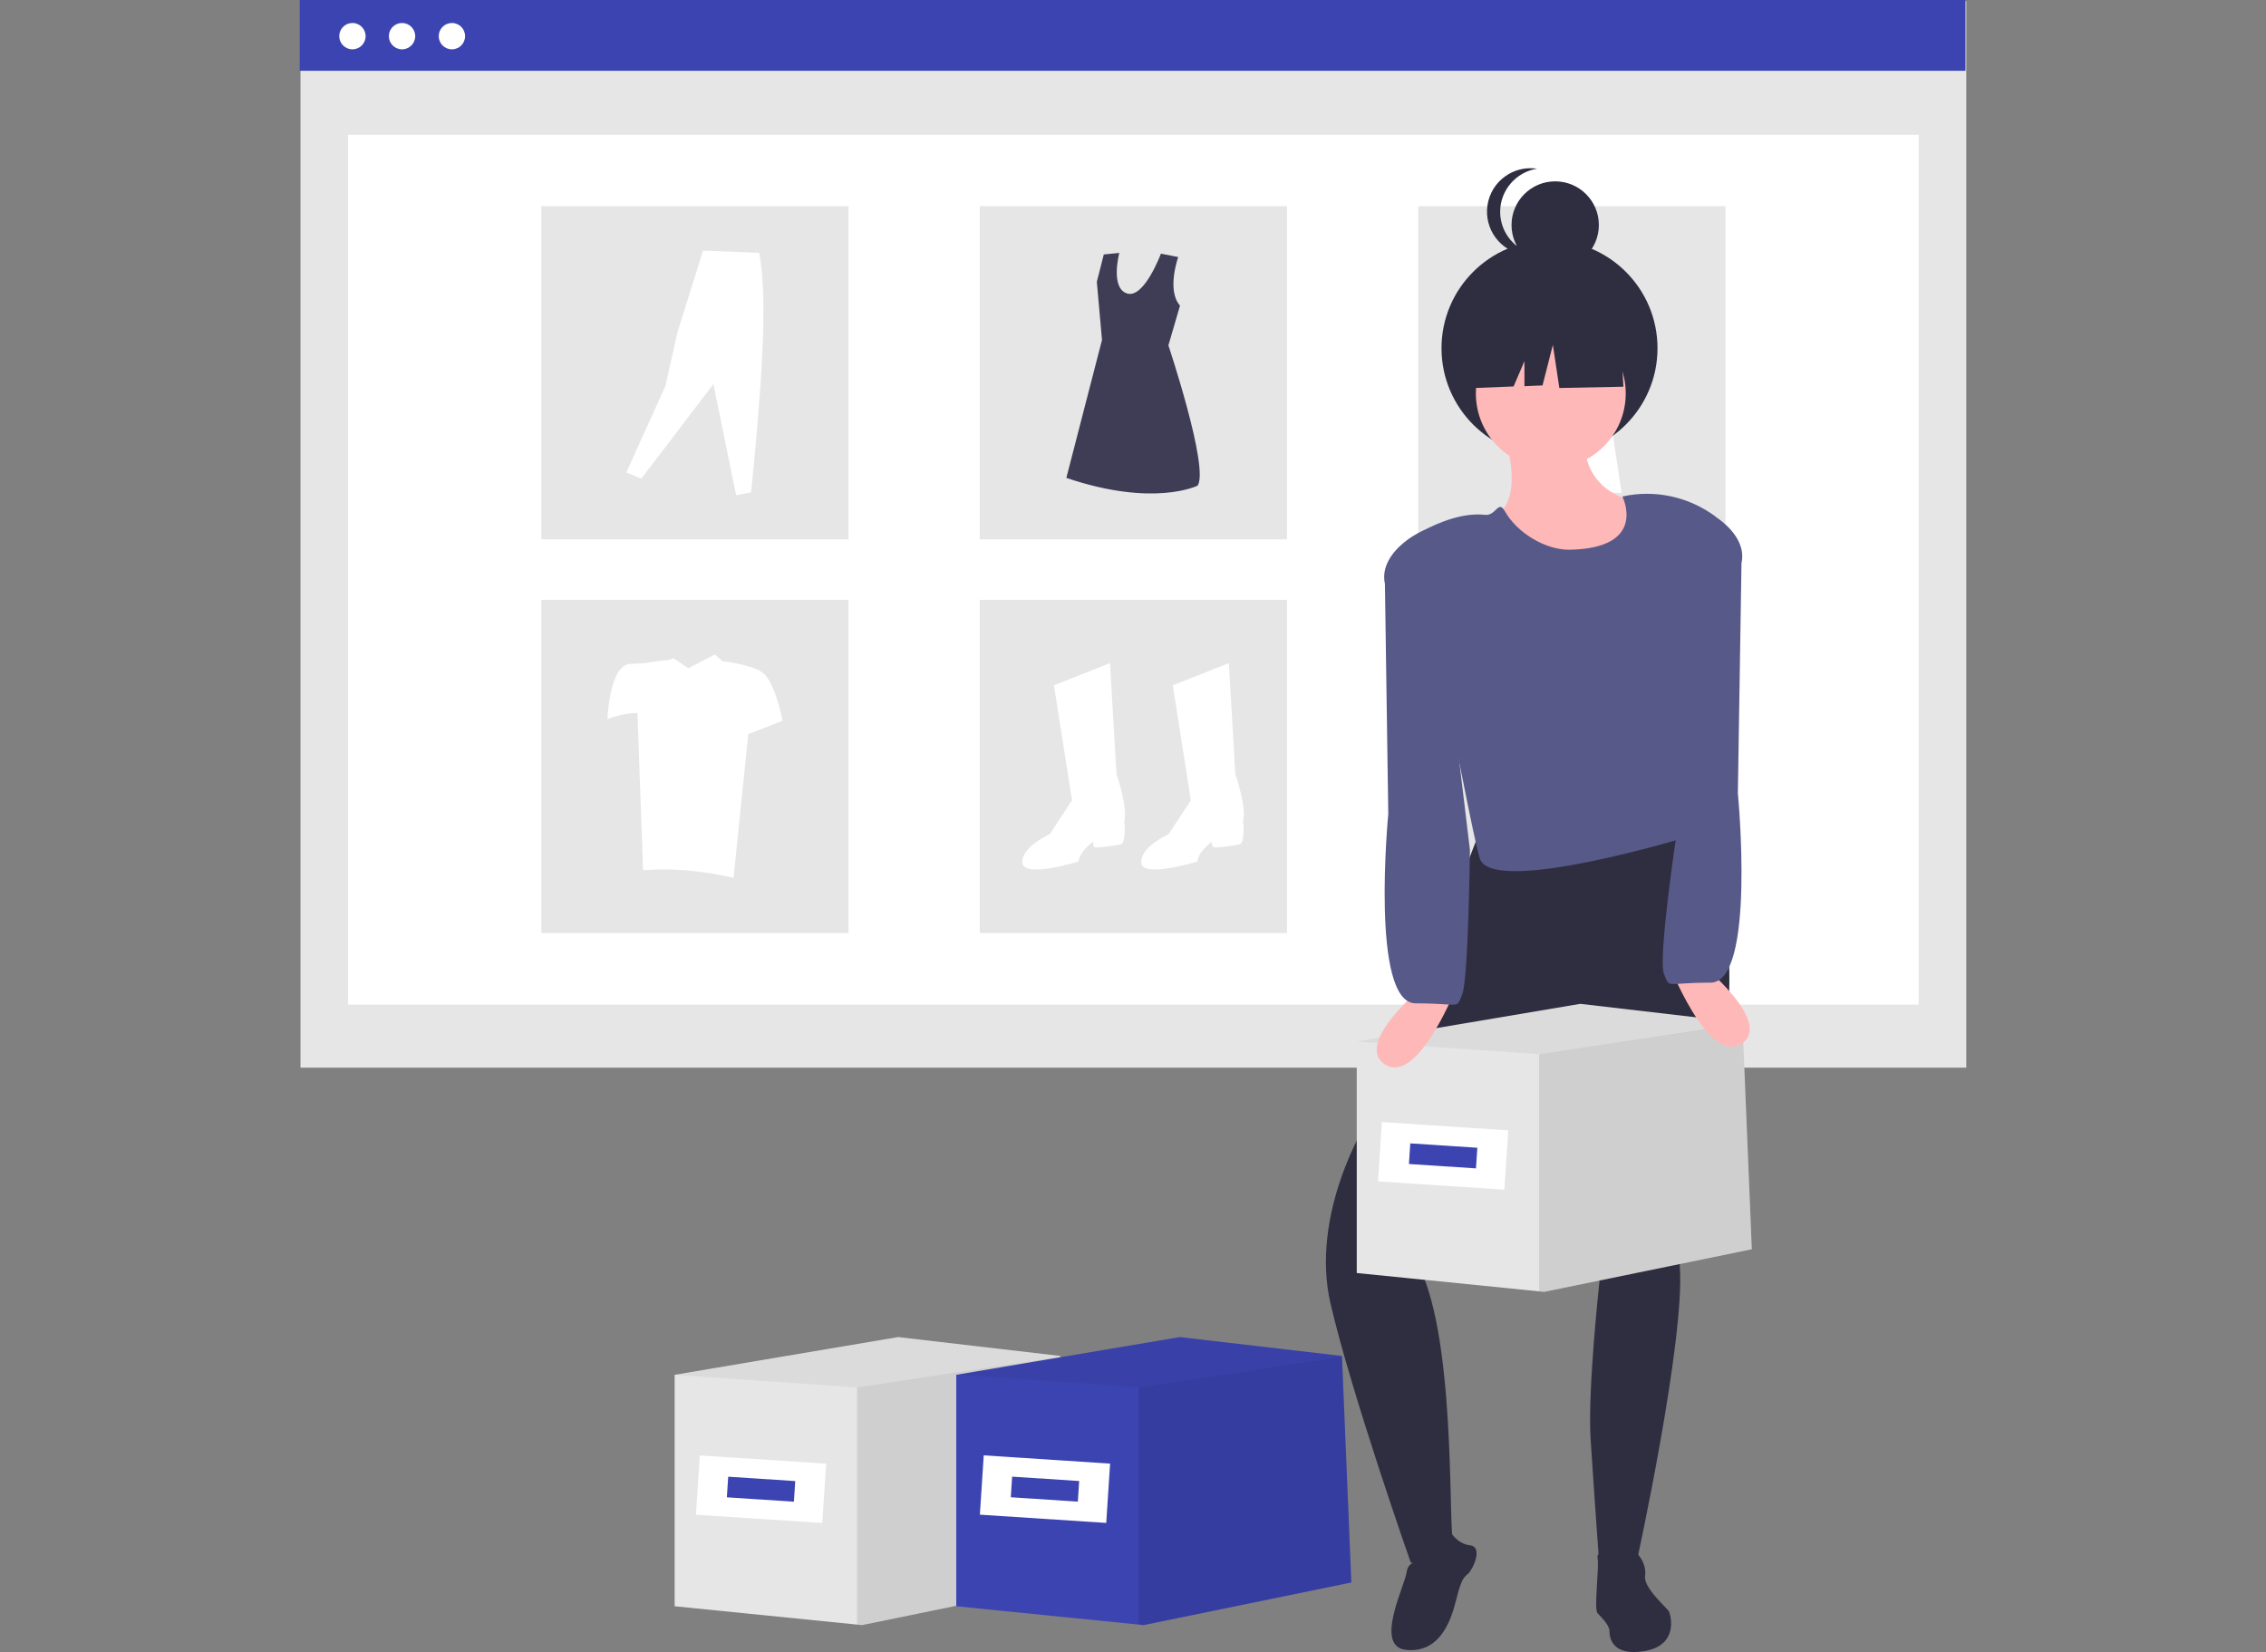 <?xml version="1.0" encoding="utf-8"?>
<!-- Generator: Adobe Illustrator 24.2.1, SVG Export Plug-In . SVG Version: 6.00 Build 0)  -->
<svg version="1.1" id="a80234ba-f3f6-42a2-9225-8d803f7486aa"
	 xmlns="http://www.w3.org/2000/svg" xmlns:xlink="http://www.w3.org/1999/xlink" x="0px" y="0px" viewBox="0 0 877 639.5"
	 style="enable-background:new 0 0 877 639.5;" xml:space="preserve">
<rect x="0" y="0" width="877" height="639.5" fill="#808080" stroke="none"/>
<style type="text/css">
	.st0{fill:#E6E6E6;}
	.st1{fill:#FFFFFF;}
	.st2{fill:#3C44B1;}
	.st3{fill:#3F3D56;}
	.st4{opacity:0.1;enable-background:new    ;}
	.st5{opacity:5.000000e-02;enable-background:new    ;}
	.st6{fill:#FFB8B8;}
	.st7{fill:#2F2E41;}
	.st8{fill:#575A89;}
</style>
<g>
	<rect x="116.3" y="0.4" class="st0" width="644.7" height="412.9"/>
	<rect x="134.7" y="52.2" class="st1" width="607.9" height="336.7"/>
	<rect x="116" class="st2" width="644.7" height="27.4"/>
	<circle class="st1" cx="136.4" cy="14" r="5.1"/>
	<circle class="st1" cx="155.6" cy="14" r="5.1"/>
	<circle class="st1" cx="174.9" cy="14" r="5.1"/>
	<rect x="209.5" y="79.8" class="st0" width="118.9" height="129"/>
	<rect x="379.2" y="79.8" class="st0" width="118.9" height="129"/>
	<rect x="548.9" y="79.8" class="st0" width="118.9" height="129"/>
	<rect x="209.5" y="232.2" class="st0" width="118.9" height="129"/>
	<rect x="379.2" y="232.2" class="st0" width="118.9" height="129"/>
	<rect x="548.9" y="232.2" class="st0" width="118.9" height="129"/>
	<path class="st1" d="M407.9,265.3l21.7-8.6l2.5,42.9c0,0,4.5,13.1,3,18.2c0,0,1,8.6-1.5,9.1s-9.6,1.5-10.1,1s-0.5-2-0.5-2
		s-5.1,3.5-5.6,7.6c0,0-21.2,6.6-21.7,0.5s10.6-11.1,10.6-11.1l8.6-13.1L407.9,265.3z"/>
	<path class="st1" d="M453.9,265.3l21.7-8.6l2.5,42.9c0,0,4.5,13.1,3,18.2c0,0,1,8.6-1.5,9.1s-9.6,1.5-10.1,1s-0.5-2-0.5-2
		s-5.1,3.5-5.6,7.6c0,0-21.2,6.6-21.7,0.5s10.6-11.1,10.6-11.1l8.6-13.1L453.9,265.3z"/>
	<path class="st3" d="M456,99.5c0,0-4.6,12.9,0.7,18.8l-4.5,15.4c0,0,15.9,47.6,11.3,54.3c0,0-16.9,8.5-50.8-3l13.8-53.4l-2-22.5
		l2.7-10.6l6-0.6c0,0-3.6,13.6,3,15.7s13.1-15.4,13.1-15.4L456,99.5z"/>
	<path class="st1" d="M242.4,182.9l5.8,2.4l27.9-36.6l8.8,43l5.8-1.1c3.7-37.1,6.8-74.9,3.1-92.7L272.1,97l-9.8,31.3l-4.8,21.2
		L242.4,182.9z"/>
	<path class="st1" d="M596.7,97.6c0,0-8,11.1-7.6,15.5s5.4,77.3,5.4,77.3l11.9,0.6l-3.5-52.5l2.9-14.2l7.2,66.1l14.6,0.4l-13-85.7
		l-2.5-7.6L596.7,97.6z"/>
	<path class="st3" d="M641.7,276c-2.1-2.5-5.8-3.9-9.2-4.7c0.1-0.3-10.6-2.5-10.8-2.1l-4-3.2l-12.4,6.4l-7-4.7l-3.2,1.2
		c0.1-0.6-10.1,1.2-10.1,1.2c-1.9,0.1-4.4,0.2-7.2,0.4c-9.7,0.7-10.5,26-10.5,26c4.5-1.8,9.3-2.8,14.1-3l2.6,30.2
		c13.6-1.2,27.8,0.2,42.5,3.5l6.9-23.7l16.1-6.3C649.4,297.3,646.7,282,641.7,276z"/>
	<path class="st1" d="M296.4,261.6c-1.7-2.1-4.7-3.2-7.6-3.8c0.1-0.3-8.7-2.1-8.9-1.7l-3.3-2.7l-10.2,5.3l-5.7-3.9l-2.7,0.9
		c0.1-0.5-8.3,1-8.3,1c-1.6,0.1-3.7,0.2-5.9,0.3c-8,0.6-8.7,21.4-8.7,21.4c3.7-1.5,7.6-2.3,11.6-2.4l2.2,60.9
		c11.2-1,22.9,0.2,35,2.9l5.7-55.6l13.3-5.2C302.8,279.1,300.6,266.6,296.4,261.6z"/>
	<polygon class="st0" points="414,612.6 333.6,629.1 331.7,628.9 261.1,621.8 261.1,532.2 347.6,517.6 410.3,524.9 410.4,525.3 
		410.4,525.5 	"/>
	<polygon class="st4" points="414,612.6 333.6,629.1 331.7,628.9 331.7,537.1 410.4,525.3 	"/>
	<polygon class="st5" points="410.4,525.5 410.3,525.5 331.7,537.1 261.1,532.2 347.6,517.6 410.3,524.9 410.4,525.3 	"/>
	
		<rect x="283" y="552" transform="matrix(6.512639e-02 -0.998 0.998 6.512639e-02 -299.98 832.852)" class="st1" width="23" height="49"/>
	
		<rect x="290.5" y="563.5" transform="matrix(6.512639e-02 -0.998 0.998 6.512639e-02 -299.98 832.852)" class="st2" width="8" height="26"/>
	<polygon class="st2" points="523,612.6 442.6,629.1 440.7,628.9 370.1,621.8 370.1,532.2 456.6,517.6 519.3,524.9 519.4,525.3 
		519.4,525.5 	"/>
	<polygon class="st4" points="523,612.6 442.6,629.1 440.7,628.9 440.7,537.1 519.4,525.3 	"/>
	<polygon class="st5" points="519.4,525.5 519.3,525.5 440.7,537.1 370.1,532.2 456.6,517.6 519.3,524.9 519.4,525.3 	"/>
	
		<rect x="392.9" y="552" transform="matrix(6.512639e-02 -0.998 0.998 6.512639e-02 -197.247 942.509)" class="st1" width="23" height="49"/>
	
		<rect x="400.4" y="563.5" transform="matrix(6.512639e-02 -0.998 0.998 6.512639e-02 -197.247 942.509)" class="st2" width="8" height="26"/>
	<path class="st6" d="M581.2,165.6c0,0,14.2,36.7-11.8,36.7s40.2,36.7,66.2,15.4s10.6-22.5,10.6-22.5s-34.3,3.5-33.1-27.2
		L581.2,165.6z"/>
	<circle class="st7" cx="599.7" cy="134.8" r="41.8"/>
	<path class="st7" d="M574.1,318.2L529.2,434c0,0-22.5,35.5-14.2,70.9s31,100,31,100s17.2,4.4,16-11s0.7-89.9-17-110l71.7-81.9
		l2.4,93.4c0,0-4.7,42.6-3.5,61.5c1.2,18.9,3.5,50.8,3.5,50.8l14.2-2.4c0,0,19.1-87.1,16.8-115.5c0,0,43.9-137.9-1-171L574.1,318.2z
		"/>
	<path class="st7" d="M550.9,604.8c0,0-5.8-1.5-6.5,3.8s-12.8,28.9-0.1,30.1s17.1-10.7,19.2-19.1s2.9-8.8,4.7-10.4
		c1.8-1.6,6-10.4,0.7-11s-8-5.9-8-5.9S559.3,607,550.9,604.8z"/>
	<path class="st7" d="M628.3,600.7c0,0-10.7-1.5-10,2.3s-1.5,19.9,0,21.5s4.6,4.6,4.6,6.9s0.8,10,13.8,7.7s10-13.8,9.2-15.3
		c-0.8-1.5-10-9.2-9.2-13.8C637.5,605.3,632.9,597.7,628.3,600.7z"/>
	<circle class="st6" cx="600.2" cy="152.3" r="29"/>
	<path class="st8" d="M627.9,192.2c0,0,10.1,20-20.3,20.6c-9.4,0.2-20.5-6.6-25.1-14.8c-2.7-4.8-3.4,1.8-7.8,1.3
		c-8.3-0.9-17.1,2.5-25.1,6.7c-2.1,1.1-3.1,3.6-2.4,5.9c6,19.9,23.2,115.9,25.8,121.1c6.8,13.3,80-9,80-9c1-36.3-12.2-87.1,11-124
		C653.7,192.3,640.5,189.4,627.9,192.2z"/>
	<polygon class="st7" points="627.3,130 606.1,118.9 576.8,123.4 570.7,150.2 585.8,149.6 590,139.8 590,149.5 597,149.2 601,133.5 
		603.5,150.2 628.3,149.7 	"/>
	<circle class="st7" cx="601.9" cy="87.1" r="16.9"/>
	<path class="st7" d="M580.6,82c0-8.3,6.1-15.4,14.3-16.7c-9.2-1.4-17.8,4.9-19.2,14.1c-1.4,9.2,4.9,17.8,14.1,19.2
		c1.7,0.3,3.4,0.3,5.1,0C586.7,97.4,580.6,90.3,580.6,82z"/>
	<polygon class="st0" points="678,483.6 597.6,500.1 595.7,499.9 525.1,492.8 525.1,403.2 611.6,388.6 674.3,395.9 674.4,396.3 
		674.4,396.5 	"/>
	<polygon class="st4" points="678,483.6 597.6,500.1 595.7,499.9 595.7,408.1 674.4,396.3 	"/>
	<polygon class="st5" points="674.4,396.5 674.3,396.5 595.7,408.1 525.1,403.2 611.6,388.6 674.3,395.9 674.4,396.3 	"/>
	
		<rect x="547" y="423" transform="matrix(6.512639e-02 -0.998 0.998 6.512639e-02 75.552 975.693)" class="st1" width="23" height="49"/>
	
		<rect x="554.5" y="434.5" transform="matrix(6.512639e-02 -0.998 0.998 6.512639e-02 75.552 975.693)" class="st2" width="8" height="26"/>
	<path class="st6" d="M552.7,380.2c0,0-29.6,23.6-16.6,31.9s28.4-31.9,28.4-31.9L552.7,380.2z"/>
	<path class="st8" d="M554,205c-1.5-1.7-20.9,8.1-18,21l1.3,89.1c0,0-7.1,73.3,10.6,73.3s15.6,2.5,18-3.4s3-56,3-56L554,205z"/>
	<path class="st6" d="M645.5,372.2c0,0,15.4,40.2,28.4,31.9s-16.6-31.9-16.6-31.9L645.5,372.2z"/>
	<path class="st8" d="M649,322c0,0-7.4,49.1-5,55s0.3,3.4,18,3.4s10.6-73.3,10.6-73.3L674,218c2.9-12.9-16.5-22.7-18-21l-17,58
		L649,322z"/>
</g>
</svg>
